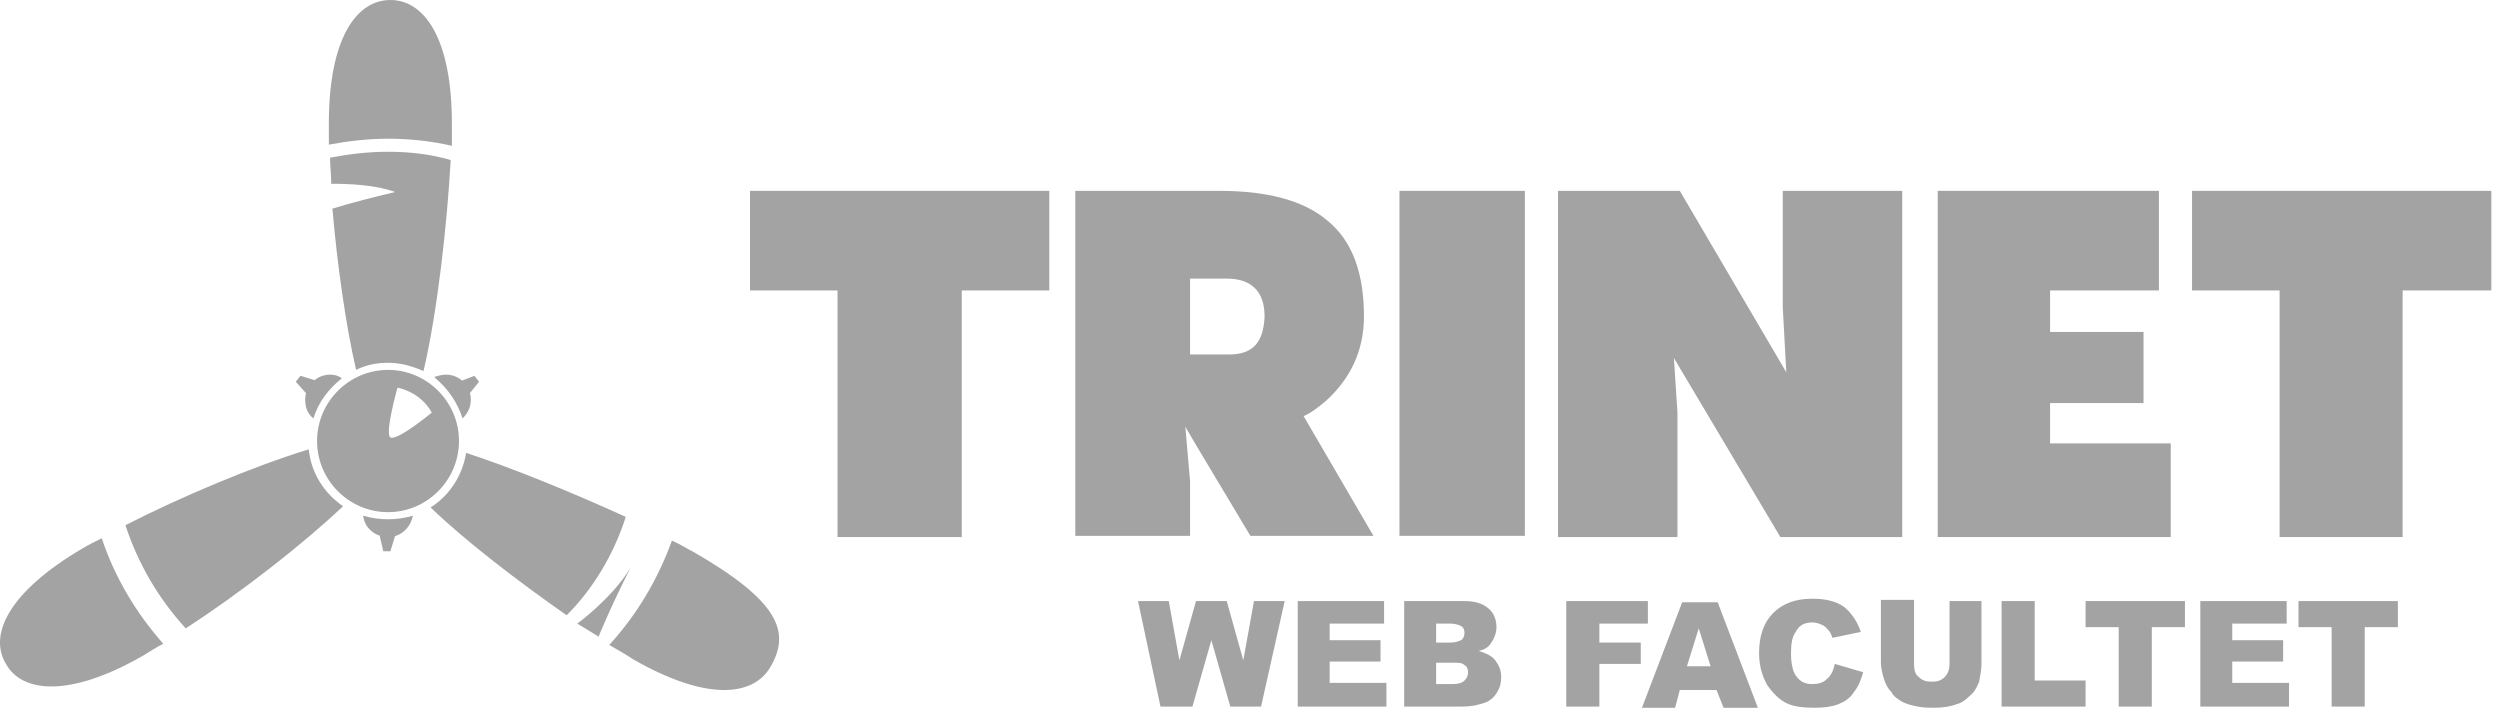 <svg width="134" height="38" viewBox="0 0 134 38" fill="none" xmlns="http://www.w3.org/2000/svg">
<path d="M20.798 19.826C18.706 19.826 16.994 21.542 16.994 23.639C16.994 25.736 18.706 27.452 20.798 27.452C22.89 27.452 24.602 25.736 24.602 23.639C24.602 21.542 22.89 19.826 20.798 19.826ZM20.925 23.448C20.608 23.258 21.305 20.779 21.305 20.779C21.305 20.779 22.51 20.97 23.144 22.114C23.144 22.114 21.305 23.639 20.925 23.448Z" fill="#A3A3A3"/>
<path d="M16.803 22.431C17.057 21.542 17.628 20.843 18.325 20.271C18.135 20.144 17.945 20.08 17.691 20.08C16.993 20.08 16.359 20.652 16.359 21.415C16.359 21.859 16.486 22.177 16.803 22.431Z" fill="#A3A3A3"/>
<path d="M20.798 27.833C20.354 27.833 19.91 27.77 19.466 27.643C19.53 28.278 20.1 28.786 20.798 28.786C21.495 28.786 22.003 28.278 22.129 27.643C21.686 27.77 21.242 27.833 20.798 27.833Z" fill="#A3A3A3"/>
<path d="M24.792 22.431C25.046 22.177 25.236 21.859 25.236 21.415C25.236 20.716 24.665 20.08 23.904 20.08C23.714 20.08 23.46 20.144 23.27 20.207C24.031 20.843 24.538 21.605 24.792 22.431Z" fill="#A3A3A3"/>
<path d="M25.11 21.16L24.602 20.461L25.427 20.144L25.68 20.461L25.11 21.16Z" fill="#A3A3A3"/>
<path d="M16.93 20.398L16.423 21.097L15.852 20.461L16.106 20.144L16.93 20.398Z" fill="#A3A3A3"/>
<path d="M20.353 28.723H21.178L20.924 29.549H20.544L20.353 28.723Z" fill="#A3A3A3"/>
<path d="M24.983 24.274C24.792 25.482 24.095 26.562 23.08 27.198C24.983 29.04 27.836 31.201 30.372 32.98C31.83 31.519 32.908 29.676 33.542 27.706C30.753 26.435 27.519 25.101 24.983 24.274Z" fill="#A3A3A3"/>
<path d="M37.22 29.612C36.84 29.421 36.459 29.167 36.015 28.977C35.255 31.074 34.113 32.98 32.655 34.569C33.099 34.823 33.542 35.077 33.923 35.331C37.791 37.555 40.327 37.365 41.278 35.776C42.419 33.87 41.722 32.217 37.22 29.612Z" fill="#A3A3A3"/>
<path d="M18.388 27.134C17.373 26.435 16.676 25.355 16.549 24.084C13.633 24.974 9.701 26.626 6.721 28.151C7.419 30.248 8.497 32.091 9.955 33.679C12.808 31.837 16.169 29.231 18.388 27.134Z" fill="#A3A3A3"/>
<path d="M5.453 28.85C5.073 29.04 4.692 29.231 4.375 29.422C0.507 31.709 -0.634 33.997 0.317 35.585C1.205 37.174 3.805 37.365 7.672 35.141C7.989 34.95 8.37 34.696 8.75 34.505C7.292 32.853 6.151 30.947 5.453 28.85Z" fill="#A3A3A3"/>
<path d="M20.797 7.435C21.939 7.435 23.143 7.562 24.221 7.816C24.221 7.371 24.221 6.99 24.221 6.609C24.221 2.097 22.763 0 20.924 0C19.085 0 17.627 2.097 17.627 6.609C17.627 6.99 17.627 7.371 17.627 7.753C18.641 7.562 19.719 7.435 20.797 7.435Z" fill="#A3A3A3"/>
<path d="M20.798 8.134C19.72 8.134 18.705 8.261 17.691 8.452C17.691 8.896 17.754 9.341 17.754 9.85C18.769 9.85 20.163 9.913 21.178 10.294C20.1 10.549 18.832 10.866 17.817 11.184C18.071 14.107 18.515 17.348 19.086 19.826C19.593 19.572 20.163 19.445 20.798 19.445C21.495 19.445 22.129 19.636 22.7 19.89C23.461 16.649 23.968 11.947 24.158 8.579C23.08 8.261 21.939 8.134 20.798 8.134Z" fill="#A3A3A3"/>
<path d="M30.943 33.424C30.943 33.424 32.782 32.09 33.796 30.438C32.782 32.407 32.084 34.123 32.084 34.123L30.943 33.424Z" fill="#A3A3A3"/>
<path d="M40.2 15.568H44.892V28.786H51.55V15.568H56.242V10.23H40.2V15.568Z" fill="#A3A3A3"/>
<path d="M117.493 10.23V15.568H122.186V28.786H128.78V15.568H133.536V10.23H117.493Z" fill="#A3A3A3"/>
<path d="M81.732 10.23H75.011V28.722H81.732V10.23Z" fill="#A3A3A3"/>
<path d="M109.884 21.605H114.893V17.792H109.884V15.568H115.718V10.23H103.861V28.786H116.351V23.766H109.884V21.605Z" fill="#A3A3A3"/>
<path d="M95.555 16.458L95.745 19.953L90.038 10.23H83.508V28.786H89.912V22.113L89.721 19.19L95.428 28.786H101.959V10.23H95.555V16.458Z" fill="#A3A3A3"/>
<path d="M71.079 21.478C72.411 20.271 73.109 18.745 73.109 16.966C73.109 14.615 72.474 12.899 71.143 11.819C69.874 10.739 67.909 10.23 65.373 10.23H57.637V28.722H63.788V25.799L63.534 22.876L64.168 23.956L67.021 28.722H73.616L69.874 22.304C70.318 22.113 70.699 21.796 71.079 21.478ZM65.88 19H63.788V14.933H65.753C67.085 14.933 67.782 15.632 67.782 16.966C67.719 18.364 67.148 19 65.88 19Z" fill="#A3A3A3"/>
<path d="M60.998 32.218H62.646L63.217 35.395L64.105 32.218H65.753L66.641 35.395L67.212 32.218H68.86L67.592 37.873H65.943L64.929 34.315L63.914 37.873H62.202L60.998 32.218Z" fill="#A3A3A3"/>
<path d="M69.494 32.218H74.187V33.425H71.27V34.315H73.996V35.459H71.27V36.602H74.313V37.873H69.558V32.218H69.494Z" fill="#A3A3A3"/>
<path d="M75.2 32.218H78.497C79.068 32.218 79.449 32.345 79.766 32.599C80.083 32.853 80.21 33.234 80.21 33.616C80.21 33.934 80.083 34.251 79.893 34.505C79.766 34.696 79.575 34.823 79.259 34.887C79.639 35.014 79.956 35.141 80.146 35.395C80.336 35.649 80.463 35.903 80.463 36.285C80.463 36.602 80.4 36.857 80.273 37.047C80.146 37.301 79.956 37.492 79.703 37.619C79.575 37.683 79.322 37.746 79.068 37.81C78.688 37.873 78.434 37.873 78.308 37.873H75.264V32.218H75.2ZM76.976 34.442H77.737C77.99 34.442 78.18 34.378 78.308 34.315C78.434 34.251 78.497 34.061 78.497 33.934C78.497 33.743 78.434 33.616 78.308 33.552C78.18 33.489 77.99 33.425 77.737 33.425H76.976V34.442ZM76.976 36.666H77.864C78.18 36.666 78.371 36.602 78.497 36.475C78.624 36.348 78.688 36.221 78.688 36.031C78.688 35.84 78.624 35.713 78.497 35.649C78.371 35.522 78.18 35.522 77.864 35.522H76.976V36.666Z" fill="#A3A3A3"/>
<path d="M84.014 32.218H88.326V33.425H85.726V34.442H87.945V35.586H85.726V37.873H83.951V32.218H84.014Z" fill="#A3A3A3"/>
<path d="M92.004 36.984H90.038L89.785 37.937H88.009L90.165 32.281H92.067L94.223 37.937H92.384L92.004 36.984ZM91.687 35.713L91.053 33.679L90.419 35.713H91.687Z" fill="#A3A3A3"/>
<path d="M98.344 35.586L99.866 36.031C99.739 36.475 99.612 36.793 99.359 37.111C99.168 37.429 98.851 37.619 98.534 37.746C98.217 37.873 97.773 37.937 97.266 37.937C96.632 37.937 96.125 37.873 95.744 37.683C95.364 37.492 95.047 37.174 94.73 36.73C94.476 36.285 94.286 35.713 94.286 35.014C94.286 34.061 94.54 33.362 95.047 32.853C95.554 32.345 96.251 32.091 97.139 32.091C97.837 32.091 98.408 32.218 98.851 32.536C99.232 32.853 99.549 33.298 99.739 33.87L98.217 34.188C98.153 33.997 98.09 33.87 98.027 33.806C97.9 33.679 97.837 33.552 97.646 33.489C97.52 33.425 97.329 33.362 97.139 33.362C96.759 33.362 96.442 33.489 96.251 33.87C96.061 34.124 95.998 34.505 95.998 35.014C95.998 35.649 96.125 36.094 96.315 36.285C96.505 36.539 96.759 36.666 97.139 36.666C97.456 36.666 97.71 36.602 97.9 36.412C98.153 36.221 98.281 35.904 98.344 35.586Z" fill="#A3A3A3"/>
<path d="M104.431 32.217H106.207V35.585C106.207 35.903 106.143 36.22 106.08 36.538C105.953 36.856 105.827 37.11 105.573 37.3C105.319 37.555 105.129 37.682 104.875 37.745C104.558 37.872 104.114 37.936 103.67 37.936C103.417 37.936 103.1 37.936 102.783 37.872C102.466 37.809 102.212 37.745 101.959 37.618C101.768 37.491 101.515 37.364 101.388 37.11C101.198 36.919 101.071 36.665 101.007 36.474C100.881 36.093 100.817 35.775 100.817 35.521V32.153H102.592V35.585C102.592 35.903 102.656 36.157 102.846 36.284C103.036 36.474 103.227 36.538 103.544 36.538C103.861 36.538 104.051 36.474 104.241 36.284C104.431 36.093 104.495 35.839 104.495 35.585V32.217H104.431Z" fill="#A3A3A3"/>
<path d="M107.285 32.218H109.06V36.475H111.787V37.873H107.285V32.218Z" fill="#A3A3A3"/>
<path d="M111.787 32.218H117.113V33.616H115.337V37.873H113.562V33.616H111.787V32.218Z" fill="#A3A3A3"/>
<path d="M117.874 32.218H122.565V33.425H119.649V34.315H122.376V35.459H119.649V36.602H122.692V37.873H117.937V32.218H117.874Z" fill="#A3A3A3"/>
<path d="M123.199 32.218H128.526V33.616H126.75V37.873H124.975V33.616H123.199V32.218Z" fill="#A3A3A3"/>
</svg>
